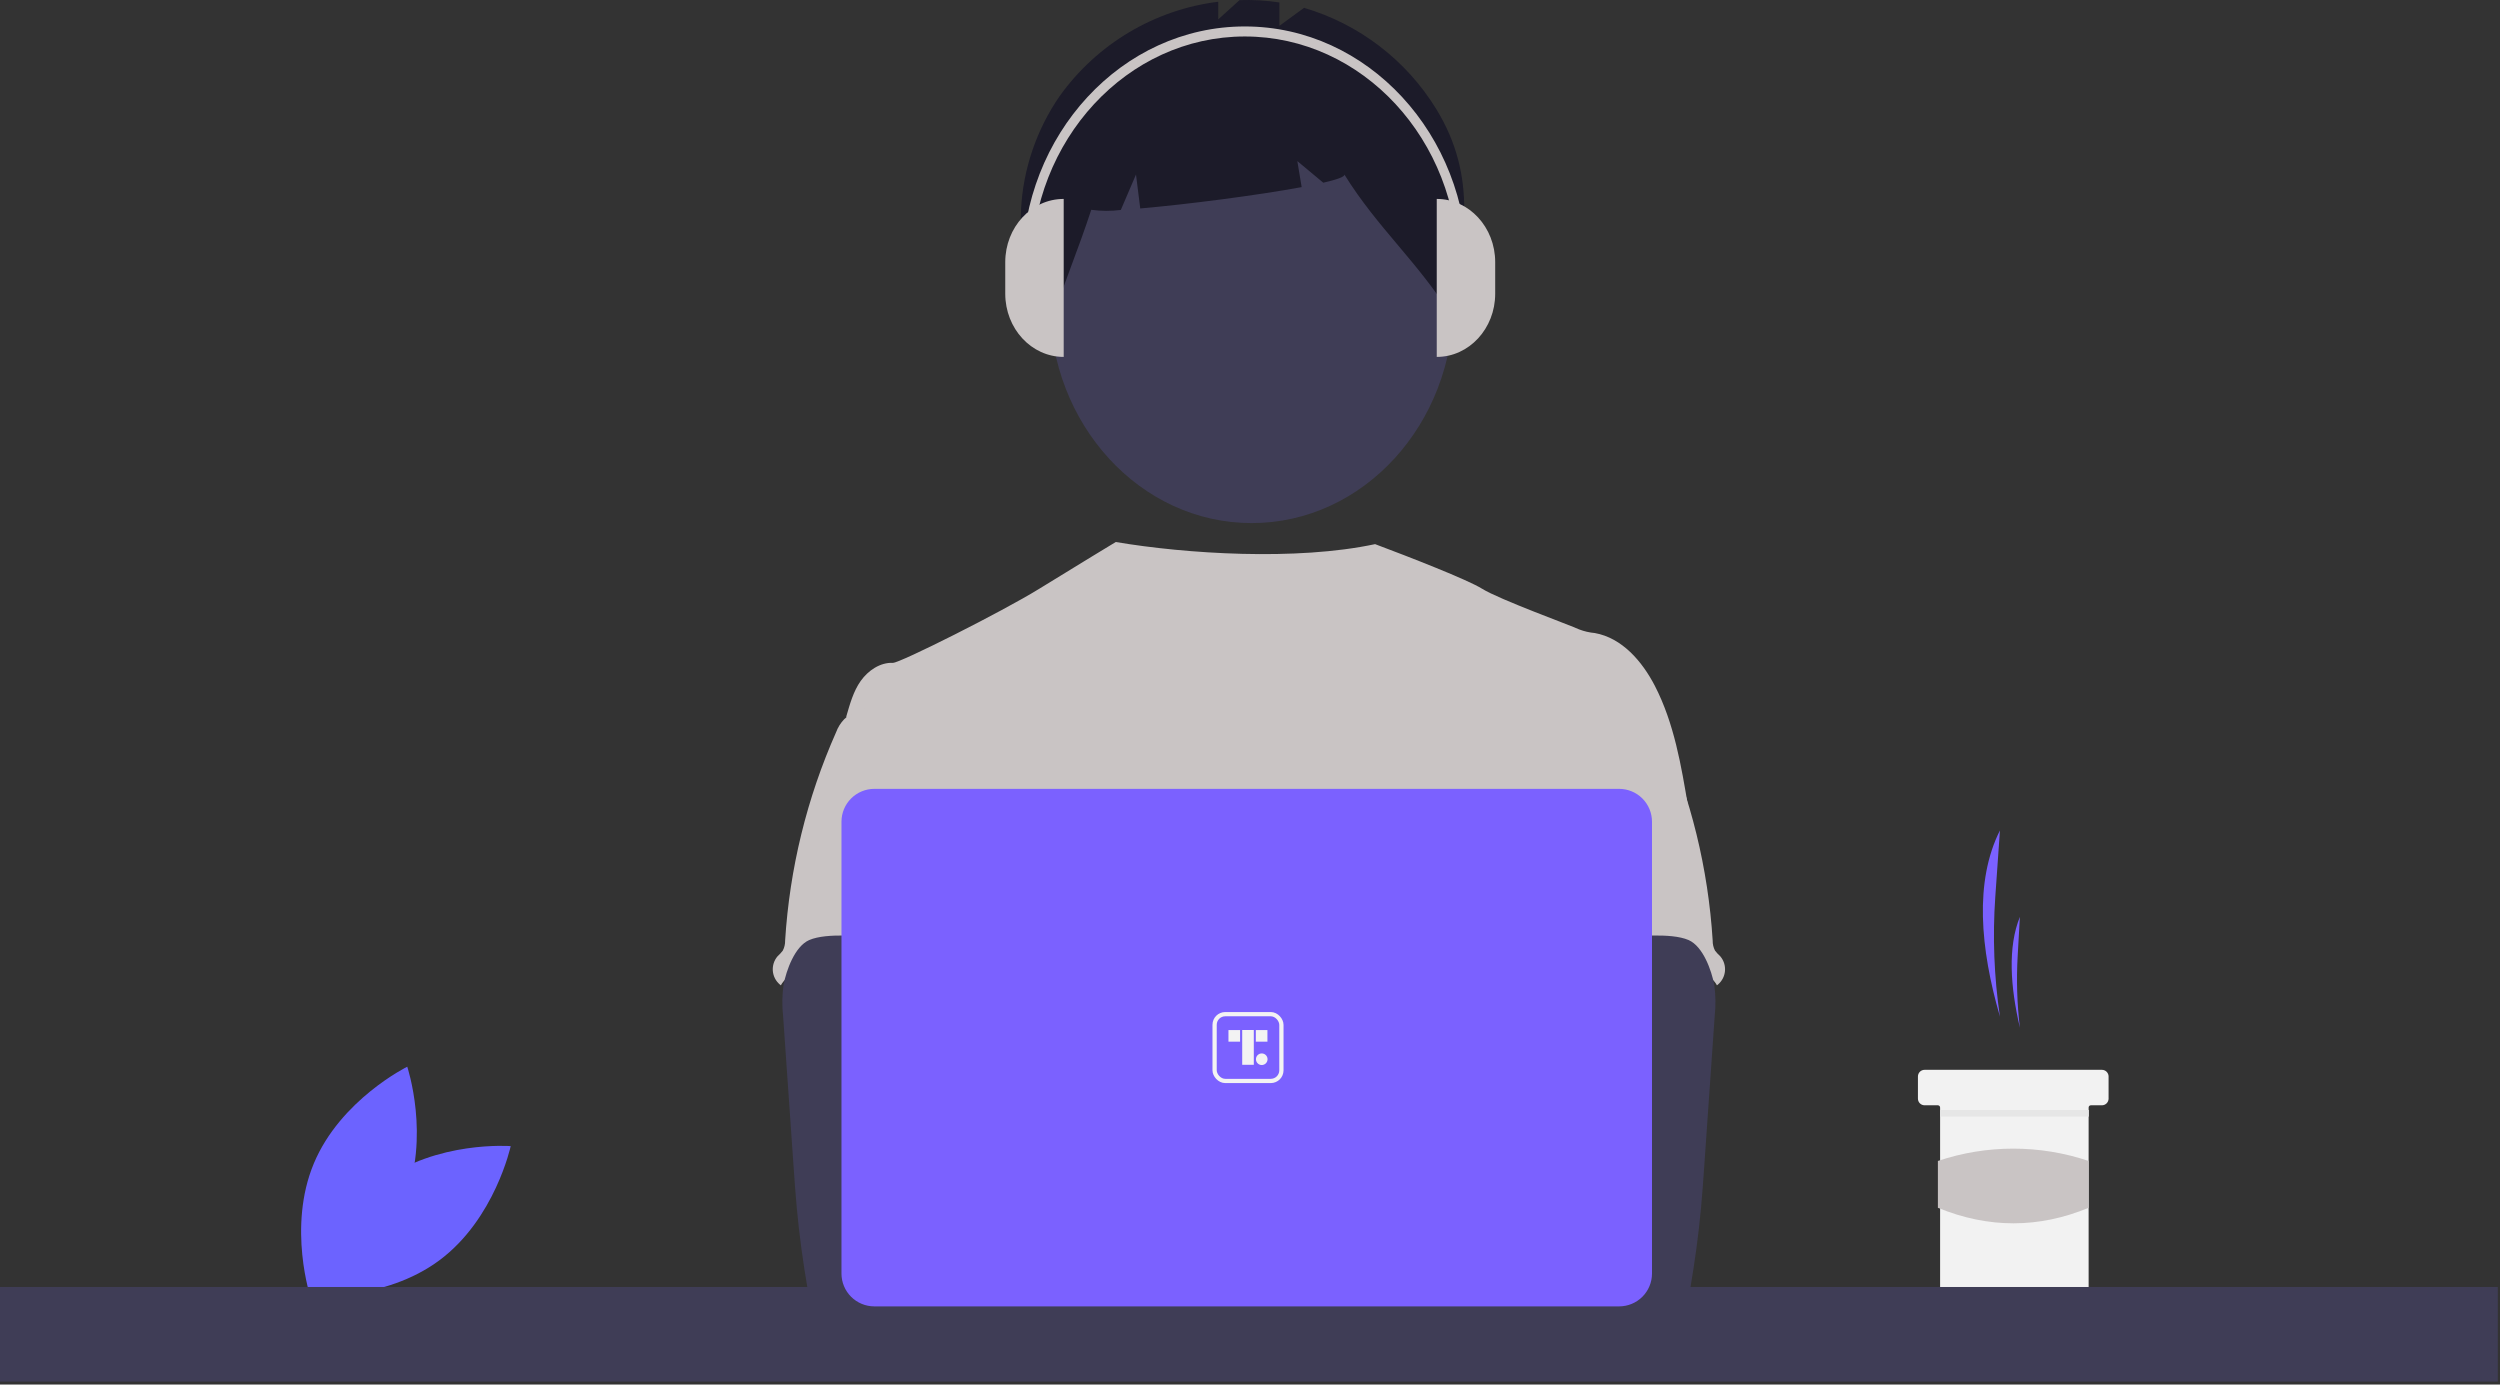 <svg width="641" height="355" viewBox="0 0 641 355" fill="none" xmlns="http://www.w3.org/2000/svg">
<rect x="0" y="0" width="641" height="355" fill="#333333" stroke="none"/>
<path d="M432.849 206.951C431.077 196.295 429.25 185.435 424.298 175.835C421.043 169.547 415.876 163.555 408.911 162.312C407.539 162.19 406.191 161.878 404.905 161.385C402.864 160.402 384.38 153.688 380.022 150.961C376.279 148.62 361.294 142.786 352.574 139.516C332.41 143.837 304.07 142.019 286.086 138.971C286.086 138.971 276.001 145.072 266.466 150.961C256.932 156.85 230.696 170.019 228.952 169.953C225.65 169.814 222.581 171.929 220.688 174.591C218.796 177.253 217.908 180.549 216.979 183.736C227.115 206.31 236.39 228.913 246.528 251.487C247.002 252.337 247.254 253.294 247.261 254.267C247.057 255.278 246.626 256.229 246 257.048C241.028 265.034 241.186 275.078 241.729 284.464C242.273 293.85 242.945 303.764 238.75 312.177C237.609 314.487 236.126 316.601 235.04 318.911C232.499 324.142 231.581 340.873 233.065 346.493L419.024 351.821C415.025 340.83 432.849 206.951 432.849 206.951Z" fill="#C9C4C4"/>
<path d="M216.442 184.423C215.539 185.369 214.838 186.489 214.384 187.716C206.887 204.611 202.459 222.707 201.307 241.156C201.327 242.055 201.12 242.945 200.704 243.744C200.294 244.274 199.838 244.768 199.341 245.218C198.907 245.732 198.579 246.326 198.375 246.967C198.171 247.608 198.096 248.282 198.152 248.952C198.209 249.622 198.398 250.274 198.707 250.872C199.015 251.469 199.439 251.999 199.953 252.433C200.037 252.504 200.124 252.572 200.212 252.638C201.743 249.758 205.406 248.817 208.662 248.567C224.252 247.333 239.481 254.586 255.118 254.039C254.015 250.227 252.428 246.564 251.528 242.706C247.549 225.575 257.474 206.924 251.389 190.425C250.174 187.123 248.143 183.877 244.944 182.43C243.619 181.895 242.233 181.528 240.817 181.337C236.866 180.623 229 177.572 225.18 178.796C223.77 179.251 223.214 180.577 222.045 181.378C220.269 182.512 217.914 182.929 216.442 184.423Z" fill="#C9C4C4"/>
<path d="M418.392 181.378C417.224 180.577 416.668 179.251 415.257 178.796C411.437 177.572 403.572 180.623 399.621 181.337C398.205 181.528 396.818 181.895 395.494 182.43C392.294 183.877 390.263 187.123 389.048 190.425C382.964 206.924 392.888 225.575 388.909 242.706C388.009 246.564 386.422 250.227 385.319 254.039C400.956 254.586 416.185 247.333 431.775 248.567C435.031 248.817 438.695 249.758 440.225 252.638C440.314 252.572 440.4 252.504 440.484 252.433C440.998 251.999 441.422 251.469 441.731 250.872C442.04 250.274 442.228 249.622 442.285 248.952C442.342 248.282 442.266 247.608 442.062 246.967C441.858 246.326 441.53 245.732 441.097 245.218C440.599 244.768 440.143 244.274 439.733 243.743C439.318 242.945 439.11 242.055 439.131 241.156C437.979 222.707 433.55 204.611 426.054 187.716C425.599 186.489 424.898 185.369 423.995 184.423C422.523 182.929 420.168 182.512 418.392 181.378Z" fill="#C9C4C4"/>
<path d="M320.934 134.118C349.516 134.118 372.687 108.827 372.687 77.628C372.687 46.43 349.516 21.138 320.934 21.138C292.353 21.138 269.182 46.43 269.182 77.628C269.182 108.827 292.353 134.118 320.934 134.118Z" fill="#3F3D56"/>
<path d="M368.208 27.878C360.507 15.373 348.452 6.158 334.365 2.008L328.041 6.622V0.63C324.658 0.112 321.234 -0.087 317.813 0.035L312.358 4.971V0.445C304.28 1.448 296.498 4.115 289.503 8.276C282.507 12.437 276.449 18.003 271.712 24.622C259.864 41.701 257.864 65.463 269.517 82.68C272.716 72.849 276.598 63.625 279.798 53.795C282.312 54.138 284.86 54.15 287.377 53.832L291.269 44.751L292.356 53.448C304.42 52.397 322.312 50.089 333.747 47.975L332.635 41.303L339.288 46.847C342.792 46.041 344.872 45.309 344.7 44.75C353.205 58.462 363.614 67.219 372.118 80.93C375.349 61.596 379.067 45.52 368.208 27.878Z" fill="#1C1B29"/>
<path d="M272.732 91.513C264.456 91.513 257.747 84.259 257.747 75.31V67.209C257.747 58.26 264.456 51.005 272.732 51.005V91.513H272.732Z" fill="#C9C4C4"/>
<path d="M368.382 51.005C376.659 51.005 383.368 58.26 383.368 67.209V75.31C383.368 84.259 376.659 91.513 368.382 91.513V51.005Z" fill="#C9C4C4"/>
<path d="M376.235 68.482H373.857C373.857 35.878 349.325 9.353 319.17 9.353C289.016 9.353 264.484 35.878 264.484 68.482H262.106C262.106 34.46 287.705 6.782 319.17 6.782C350.636 6.782 376.235 34.46 376.235 68.482Z" fill="#C9C4C4"/>
<path d="M97.696 303.001C83.475 313.602 79.444 332.255 79.444 332.255C79.444 332.255 98.471 333.72 112.693 323.118C126.914 312.517 130.945 293.864 130.945 293.864C130.945 293.864 111.918 292.4 97.696 303.001Z" fill="#6C63FF"/>
<path d="M103.62 307.979C96.785 324.347 79.667 332.782 79.667 332.782C79.667 332.782 73.631 314.678 80.466 298.31C87.301 281.942 104.419 273.507 104.419 273.507C104.419 273.507 110.455 291.61 103.62 307.979Z" fill="#6C63FF"/>
<path d="M512.786 260.659C511.275 250.481 510.876 240.168 511.595 229.903L512.786 212.914C506.226 225.968 507.708 243.148 512.786 260.659V260.659Z" fill="#7B61FF"/>
<path d="M517.901 263.501C517.174 257.428 516.982 251.301 517.328 245.194L517.901 235.082C514.745 242.852 515.458 253.078 517.901 263.501Z" fill="#7B61FF"/>
<path d="M540.64 276.007V281.691C540.637 282.143 540.457 282.575 540.138 282.895C539.818 283.214 539.386 283.394 538.935 283.397H536.093C536.018 283.396 535.944 283.411 535.875 283.439C535.806 283.468 535.743 283.51 535.69 283.562C535.637 283.615 535.595 283.678 535.567 283.747C535.538 283.816 535.524 283.89 535.524 283.965V330.573C535.522 331.025 535.341 331.457 535.022 331.776C534.703 332.096 534.27 332.276 533.819 332.278H499.147C498.695 332.278 498.261 332.098 497.942 331.779C497.622 331.459 497.442 331.025 497.442 330.573V283.965C497.441 283.814 497.381 283.67 497.275 283.564C497.168 283.457 497.024 283.397 496.873 283.397H493.463C493.011 283.396 492.577 283.216 492.258 282.897C491.938 282.577 491.758 282.144 491.758 281.691V276.007C491.758 275.783 491.802 275.562 491.887 275.355C491.973 275.148 492.098 274.959 492.257 274.801C492.415 274.643 492.603 274.517 492.81 274.431C493.017 274.346 493.239 274.302 493.463 274.302H538.935C539.386 274.304 539.819 274.484 540.139 274.803C540.458 275.123 540.638 275.556 540.64 276.007V276.007Z" fill="#F2F2F2"/>
<path d="M535.575 284.59H497.493V286.296H535.575V284.59Z" fill="#E6E6E6"/>
<path d="M535.524 309.681C522.781 314.955 509.899 315.013 496.874 309.681V297.668C509.413 293.457 522.985 293.457 535.524 297.668V309.681Z" fill="#C9C4C4"/>
<path d="M200.904 252.488C200.533 255.172 200.496 257.892 200.793 260.585L203.458 298.862C203.709 302.469 203.955 306.068 204.294 309.667C204.933 316.651 205.888 323.579 207.074 330.497C207.101 331.479 207.516 332.411 208.229 333.087C208.942 333.764 209.894 334.13 210.876 334.105C222.609 336.587 234.731 336.488 246.704 335.812C264.976 334.792 311.721 332.863 314.577 329.153C317.433 325.443 315.768 319.442 312.045 316.442C308.321 313.442 246.634 306.129 246.634 306.129C247.237 301.352 249.055 296.854 250.78 292.319C253.878 284.275 256.771 275.968 256.827 267.351C256.883 258.735 253.636 249.676 246.578 244.739C240.772 240.687 233.297 239.935 226.221 240.102C221.074 240.25 212.179 239.017 207.477 241.03C203.756 242.668 201.6 248.845 200.904 252.488Z" fill="#3F3D56"/>
<path d="M432.96 241.03C428.258 239.017 419.364 240.25 414.216 240.102C407.141 239.935 399.665 240.687 393.859 244.739C386.801 249.676 383.554 258.735 383.61 267.351C383.666 275.968 386.559 284.275 389.657 292.319C391.382 296.854 393.201 301.352 393.803 306.129C393.803 306.129 332.116 313.442 328.392 316.442C324.669 319.442 323.004 325.443 325.86 329.153C328.716 332.863 417.828 336.587 429.561 334.105C430.543 334.13 431.495 333.764 432.208 333.087C432.921 332.411 433.336 331.479 433.363 330.497C434.549 323.579 435.504 316.651 436.143 309.667C436.482 306.068 436.728 302.469 436.979 298.862L439.644 260.585C439.941 257.892 439.904 255.172 439.533 252.488C438.838 248.845 436.681 242.668 432.96 241.03Z" fill="#3F3D56"/>
<path d="M306.813 335.933C314.491 335.933 320.715 329.709 320.715 322.031C320.715 314.353 314.491 308.128 306.813 308.128C299.135 308.128 292.911 314.353 292.911 322.031C292.911 329.709 299.135 335.933 306.813 335.933Z" fill="#FBBEBE"/>
<path d="M337.596 335.933C345.274 335.933 351.499 329.709 351.499 322.031C351.499 314.353 345.274 308.128 337.596 308.128C329.918 308.128 323.694 314.353 323.694 322.031C323.694 329.709 329.918 335.933 337.596 335.933Z" fill="#FBBEBE"/>
<path d="M640.437 329.985H0V349.666V354.24H37.881H602.57H640.437V349.666V329.985Z" fill="#3F3D56"/>
<path d="M415.162 334.957H224.167C221.937 334.954 219.799 334.067 218.222 332.491C216.645 330.914 215.758 328.776 215.755 326.546V210.675C215.758 208.445 216.645 206.307 218.222 204.73C219.799 203.154 221.937 202.267 224.167 202.264H415.162C417.392 202.267 419.53 203.154 421.106 204.73C422.683 206.307 423.57 208.445 423.573 210.675V326.546C423.57 328.776 422.683 330.914 421.106 332.491C419.53 334.067 417.392 334.954 415.162 334.957Z" fill="#7B61FF"/>
<g clip-path="url(#clip0_109_37)">
<path d="M315.98 276.613H323.998C326.212 276.613 328.007 274.818 328.007 272.604V264.586C328.007 262.372 326.212 260.577 323.998 260.577H315.98C313.766 260.577 311.971 262.372 311.971 264.586V272.604C311.971 274.818 313.766 276.613 315.98 276.613Z" fill="#7B61FF"/>
<path d="M321.476 264.084H318.501V273.01H321.476V264.084Z" fill="#F3F3F3"/>
<path d="M314.978 264.116V267.091H317.953V264.116H314.978Z" fill="#F3F3F3"/>
<path d="M321.993 264.116V267.091H324.969V264.116H321.993Z" fill="#F3F3F3"/>
<path d="M323.512 270.098C322.691 270.098 322.025 270.764 322.025 271.586C322.025 272.408 322.691 273.074 323.512 273.074C324.334 273.074 325 272.408 325 271.586C325 270.764 324.334 270.098 323.512 270.098Z" fill="#F3F3F3"/>
</g>
<rect x="311.426" y="260.032" width="17.126" height="17.126" rx="2.725" stroke="#F3F3F3" stroke-width="1.09"/>
<defs>
<clipPath id="clip0_109_37">
<rect x="311.971" y="260.577" width="16.036" height="16.036" rx="2.18" fill="white"/>
</clipPath>
</defs>
</svg>
